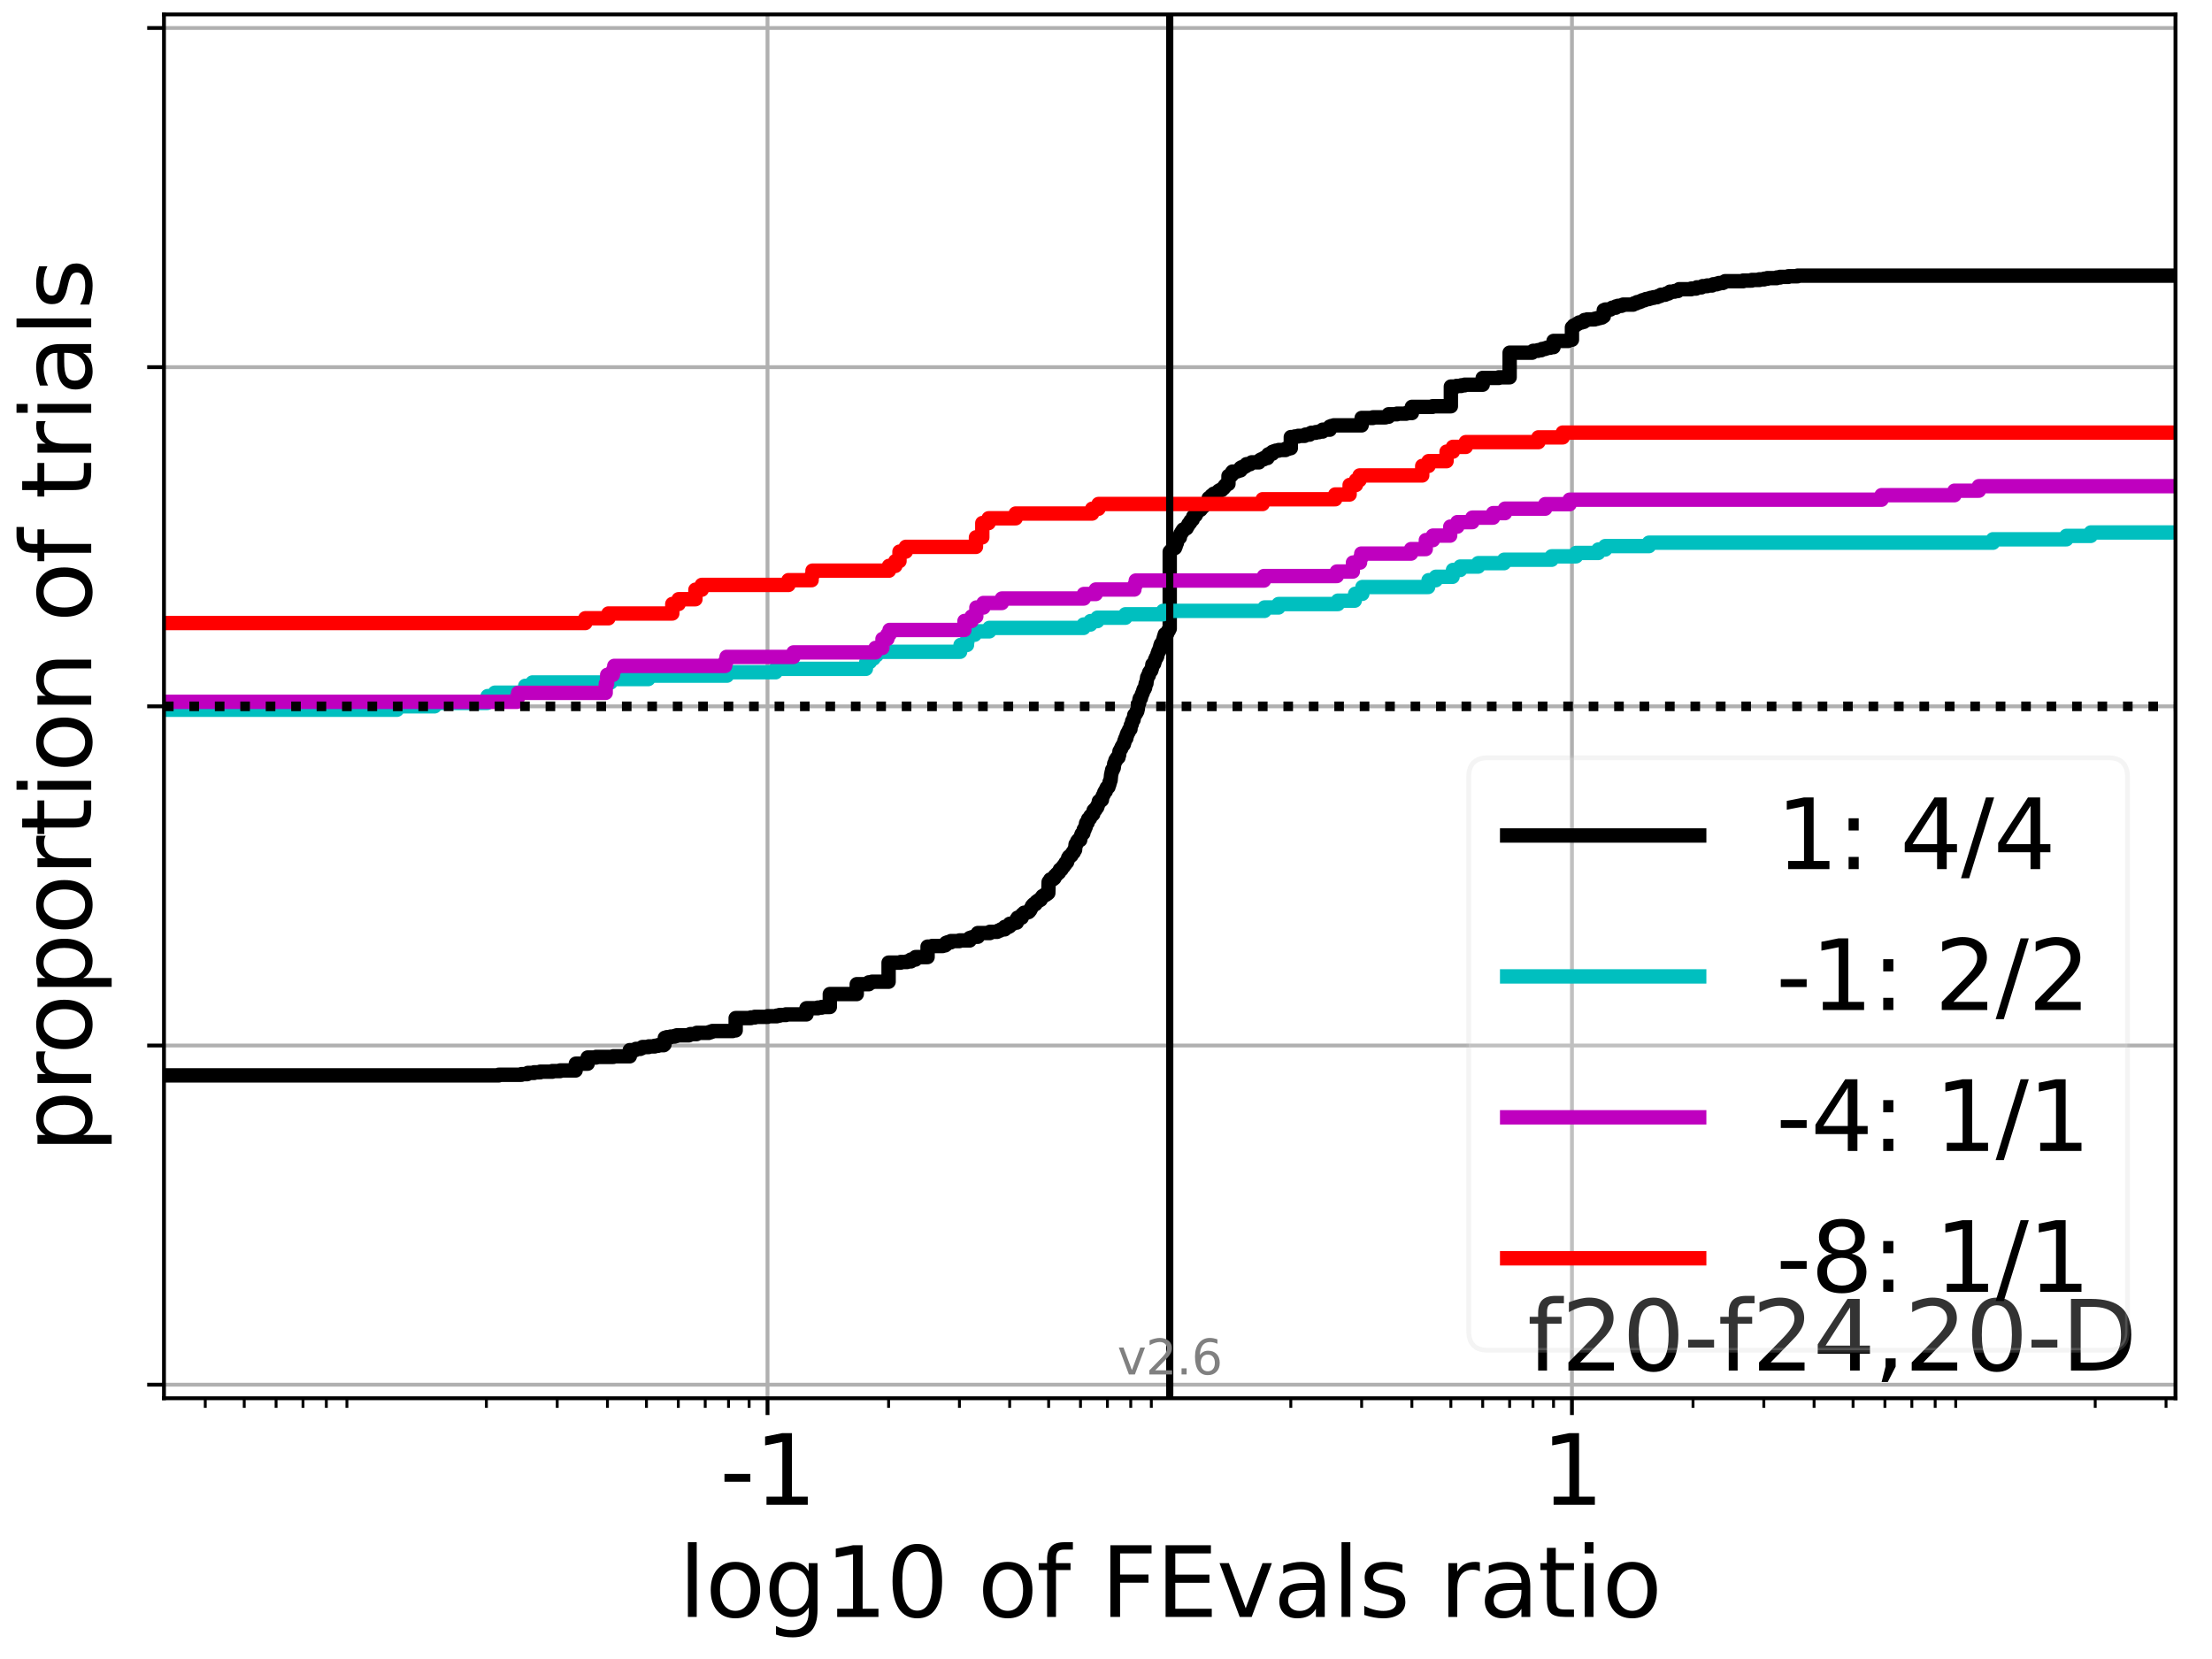 <?xml version="1.0" encoding="utf-8" standalone="no"?>
<!DOCTYPE svg PUBLIC "-//W3C//DTD SVG 1.1//EN"
  "http://www.w3.org/Graphics/SVG/1.1/DTD/svg11.dtd">
<svg xmlns:xlink="http://www.w3.org/1999/xlink" width="460.8pt" height="345.6pt" viewBox="0 0 460.8 345.6" xmlns="http://www.w3.org/2000/svg" version="1.1">
 <defs>
  <style type="text/css">*{stroke-linejoin: round; stroke-linecap: butt}</style>
 </defs>
 <g id="figure_1">
  <g id="patch_1">
   <path d="M 0 345.6 
L 460.8 345.6 
L 460.8 0 
L 0 0 
z
" style="fill: #ffffff"/>
  </g>
  <g id="axes_1">
   <g id="patch_2">
    <path d="M 34.16 291.28 
L 453.192 291.28 
L 453.192 3 
L 34.16 3 
z
" style="fill: #ffffff"/>
   </g>
   <g id="matplotlib.axis_1">
    <g id="xtick_1">
     <g id="line2d_1">
      <path d="M 159.889 291.28 
L 159.889 3 
" clip-path="url(#p4391fe6602)" style="fill: none; stroke: #b0b0b0; stroke-width: 0.8; stroke-linecap: square"/>
     </g>
     <g id="line2d_2">
      <defs>
       <path id="m97c4b510c9" d="M 0 0 
L 0 3.5 
" style="stroke: #000000; stroke-width: 0.8"/>
      </defs>
      <g>
       <use xlink:href="#m97c4b510c9" x="159.889" y="291.28" style="stroke: #000000; stroke-width: 0.8"/>
      </g>
     </g>
     <g id="text_1">
      <!-- -1 -->
      <g transform="translate(149.918 313.477)scale(0.2 -0.2)">
       <defs>
        <path id="DejaVuSans-2d" d="M 313 2009 
L 1997 2009 
L 1997 1497 
L 313 1497 
L 313 2009 
z
" transform="scale(0.016)"/>
        <path id="DejaVuSans-31" d="M 794 531 
L 1825 531 
L 1825 4091 
L 703 3866 
L 703 4441 
L 1819 4666 
L 2450 4666 
L 2450 531 
L 3481 531 
L 3481 0 
L 794 0 
L 794 531 
z
" transform="scale(0.016)"/>
       </defs>
       <use xlink:href="#DejaVuSans-2d"/>
       <use xlink:href="#DejaVuSans-31" x="36.084"/>
      </g>
     </g>
    </g>
    <g id="xtick_2">
     <g id="line2d_3">
      <path d="M 327.463 291.28 
L 327.463 3 
" clip-path="url(#p4391fe6602)" style="fill: none; stroke: #b0b0b0; stroke-width: 0.8; stroke-linecap: square"/>
     </g>
     <g id="line2d_4">
      <g>
       <use xlink:href="#m97c4b510c9" x="327.463" y="291.28" style="stroke: #000000; stroke-width: 0.8"/>
      </g>
     </g>
     <g id="text_2">
      <!-- 1 -->
      <g transform="translate(321.101 313.477)scale(0.2 -0.2)">
       <use xlink:href="#DejaVuSans-31"/>
      </g>
     </g>
    </g>
    <g id="xtick_3">
     <g id="line2d_5">
      <defs>
       <path id="mcf022b70ed" d="M 0 0 
L 0 2 
" style="stroke: #000000; stroke-width: 0.6"/>
      </defs>
      <g>
       <use xlink:href="#mcf022b70ed" x="42.759" y="291.28" style="stroke: #000000; stroke-width: 0.6"/>
      </g>
     </g>
    </g>
    <g id="xtick_4">
     <g id="line2d_6">
      <g>
       <use xlink:href="#mcf022b70ed" x="50.879" y="291.28" style="stroke: #000000; stroke-width: 0.6"/>
      </g>
     </g>
    </g>
    <g id="xtick_5">
     <g id="line2d_7">
      <g>
       <use xlink:href="#mcf022b70ed" x="57.513" y="291.28" style="stroke: #000000; stroke-width: 0.6"/>
      </g>
     </g>
    </g>
    <g id="xtick_6">
     <g id="line2d_8">
      <g>
       <use xlink:href="#mcf022b70ed" x="63.122" y="291.28" style="stroke: #000000; stroke-width: 0.6"/>
      </g>
     </g>
    </g>
    <g id="xtick_7">
     <g id="line2d_9">
      <g>
       <use xlink:href="#mcf022b70ed" x="67.981" y="291.28" style="stroke: #000000; stroke-width: 0.6"/>
      </g>
     </g>
    </g>
    <g id="xtick_8">
     <g id="line2d_10">
      <g>
       <use xlink:href="#mcf022b70ed" x="72.267" y="291.28" style="stroke: #000000; stroke-width: 0.6"/>
      </g>
     </g>
    </g>
    <g id="xtick_9">
     <g id="line2d_11">
      <g>
       <use xlink:href="#mcf022b70ed" x="101.324" y="291.28" style="stroke: #000000; stroke-width: 0.6"/>
      </g>
     </g>
    </g>
    <g id="xtick_10">
     <g id="line2d_12">
      <g>
       <use xlink:href="#mcf022b70ed" x="116.078" y="291.28" style="stroke: #000000; stroke-width: 0.6"/>
      </g>
     </g>
    </g>
    <g id="xtick_11">
     <g id="line2d_13">
      <g>
       <use xlink:href="#mcf022b70ed" x="126.546" y="291.28" style="stroke: #000000; stroke-width: 0.6"/>
      </g>
     </g>
    </g>
    <g id="xtick_12">
     <g id="line2d_14">
      <g>
       <use xlink:href="#mcf022b70ed" x="134.666" y="291.28" style="stroke: #000000; stroke-width: 0.6"/>
      </g>
     </g>
    </g>
    <g id="xtick_13">
     <g id="line2d_15">
      <g>
       <use xlink:href="#mcf022b70ed" x="141.301" y="291.28" style="stroke: #000000; stroke-width: 0.6"/>
      </g>
     </g>
    </g>
    <g id="xtick_14">
     <g id="line2d_16">
      <g>
       <use xlink:href="#mcf022b70ed" x="146.91" y="291.28" style="stroke: #000000; stroke-width: 0.6"/>
      </g>
     </g>
    </g>
    <g id="xtick_15">
     <g id="line2d_17">
      <g>
       <use xlink:href="#mcf022b70ed" x="151.769" y="291.28" style="stroke: #000000; stroke-width: 0.6"/>
      </g>
     </g>
    </g>
    <g id="xtick_16">
     <g id="line2d_18">
      <g>
       <use xlink:href="#mcf022b70ed" x="156.055" y="291.28" style="stroke: #000000; stroke-width: 0.6"/>
      </g>
     </g>
    </g>
    <g id="xtick_17">
     <g id="line2d_19">
      <g>
       <use xlink:href="#mcf022b70ed" x="185.111" y="291.28" style="stroke: #000000; stroke-width: 0.6"/>
      </g>
     </g>
    </g>
    <g id="xtick_18">
     <g id="line2d_20">
      <g>
       <use xlink:href="#mcf022b70ed" x="199.865" y="291.28" style="stroke: #000000; stroke-width: 0.6"/>
      </g>
     </g>
    </g>
    <g id="xtick_19">
     <g id="line2d_21">
      <g>
       <use xlink:href="#mcf022b70ed" x="210.334" y="291.28" style="stroke: #000000; stroke-width: 0.6"/>
      </g>
     </g>
    </g>
    <g id="xtick_20">
     <g id="line2d_22">
      <g>
       <use xlink:href="#mcf022b70ed" x="218.453" y="291.28" style="stroke: #000000; stroke-width: 0.6"/>
      </g>
     </g>
    </g>
    <g id="xtick_21">
     <g id="line2d_23">
      <g>
       <use xlink:href="#mcf022b70ed" x="225.088" y="291.28" style="stroke: #000000; stroke-width: 0.6"/>
      </g>
     </g>
    </g>
    <g id="xtick_22">
     <g id="line2d_24">
      <g>
       <use xlink:href="#mcf022b70ed" x="230.697" y="291.28" style="stroke: #000000; stroke-width: 0.6"/>
      </g>
     </g>
    </g>
    <g id="xtick_23">
     <g id="line2d_25">
      <g>
       <use xlink:href="#mcf022b70ed" x="235.556" y="291.28" style="stroke: #000000; stroke-width: 0.6"/>
      </g>
     </g>
    </g>
    <g id="xtick_24">
     <g id="line2d_26">
      <g>
       <use xlink:href="#mcf022b70ed" x="239.842" y="291.28" style="stroke: #000000; stroke-width: 0.6"/>
      </g>
     </g>
    </g>
    <g id="xtick_25">
     <g id="line2d_27">
      <g>
       <use xlink:href="#mcf022b70ed" x="268.899" y="291.28" style="stroke: #000000; stroke-width: 0.6"/>
      </g>
     </g>
    </g>
    <g id="xtick_26">
     <g id="line2d_28">
      <g>
       <use xlink:href="#mcf022b70ed" x="283.653" y="291.28" style="stroke: #000000; stroke-width: 0.6"/>
      </g>
     </g>
    </g>
    <g id="xtick_27">
     <g id="line2d_29">
      <g>
       <use xlink:href="#mcf022b70ed" x="294.121" y="291.28" style="stroke: #000000; stroke-width: 0.6"/>
      </g>
     </g>
    </g>
    <g id="xtick_28">
     <g id="line2d_30">
      <g>
       <use xlink:href="#mcf022b70ed" x="302.241" y="291.28" style="stroke: #000000; stroke-width: 0.6"/>
      </g>
     </g>
    </g>
    <g id="xtick_29">
     <g id="line2d_31">
      <g>
       <use xlink:href="#mcf022b70ed" x="308.875" y="291.28" style="stroke: #000000; stroke-width: 0.6"/>
      </g>
     </g>
    </g>
    <g id="xtick_30">
     <g id="line2d_32">
      <g>
       <use xlink:href="#mcf022b70ed" x="314.485" y="291.28" style="stroke: #000000; stroke-width: 0.6"/>
      </g>
     </g>
    </g>
    <g id="xtick_31">
     <g id="line2d_33">
      <g>
       <use xlink:href="#mcf022b70ed" x="319.344" y="291.28" style="stroke: #000000; stroke-width: 0.6"/>
      </g>
     </g>
    </g>
    <g id="xtick_32">
     <g id="line2d_34">
      <g>
       <use xlink:href="#mcf022b70ed" x="323.629" y="291.28" style="stroke: #000000; stroke-width: 0.6"/>
      </g>
     </g>
    </g>
    <g id="xtick_33">
     <g id="line2d_35">
      <g>
       <use xlink:href="#mcf022b70ed" x="352.686" y="291.28" style="stroke: #000000; stroke-width: 0.6"/>
      </g>
     </g>
    </g>
    <g id="xtick_34">
     <g id="line2d_36">
      <g>
       <use xlink:href="#mcf022b70ed" x="367.44" y="291.28" style="stroke: #000000; stroke-width: 0.6"/>
      </g>
     </g>
    </g>
    <g id="xtick_35">
     <g id="line2d_37">
      <g>
       <use xlink:href="#mcf022b70ed" x="377.908" y="291.28" style="stroke: #000000; stroke-width: 0.6"/>
      </g>
     </g>
    </g>
    <g id="xtick_36">
     <g id="line2d_38">
      <g>
       <use xlink:href="#mcf022b70ed" x="386.028" y="291.28" style="stroke: #000000; stroke-width: 0.6"/>
      </g>
     </g>
    </g>
    <g id="xtick_37">
     <g id="line2d_39">
      <g>
       <use xlink:href="#mcf022b70ed" x="392.663" y="291.28" style="stroke: #000000; stroke-width: 0.6"/>
      </g>
     </g>
    </g>
    <g id="xtick_38">
     <g id="line2d_40">
      <g>
       <use xlink:href="#mcf022b70ed" x="398.272" y="291.28" style="stroke: #000000; stroke-width: 0.6"/>
      </g>
     </g>
    </g>
    <g id="xtick_39">
     <g id="line2d_41">
      <g>
       <use xlink:href="#mcf022b70ed" x="403.131" y="291.28" style="stroke: #000000; stroke-width: 0.6"/>
      </g>
     </g>
    </g>
    <g id="xtick_40">
     <g id="line2d_42">
      <g>
       <use xlink:href="#mcf022b70ed" x="407.417" y="291.28" style="stroke: #000000; stroke-width: 0.6"/>
      </g>
     </g>
    </g>
    <g id="xtick_41">
     <g id="line2d_43">
      <g>
       <use xlink:href="#mcf022b70ed" x="436.473" y="291.28" style="stroke: #000000; stroke-width: 0.6"/>
      </g>
     </g>
    </g>
    <g id="xtick_42">
     <g id="line2d_44">
      <g>
       <use xlink:href="#mcf022b70ed" x="451.227" y="291.28" style="stroke: #000000; stroke-width: 0.6"/>
      </g>
     </g>
    </g>
    <g id="text_3">
     <!-- log10 of FEvals ratio -->
     <g transform="translate(141.371 336.833)scale(0.2 -0.2)">
      <defs>
       <path id="DejaVuSans-6c" d="M 603 4863 
L 1178 4863 
L 1178 0 
L 603 0 
L 603 4863 
z
" transform="scale(0.016)"/>
       <path id="DejaVuSans-6f" d="M 1959 3097 
Q 1497 3097 1228 2736 
Q 959 2375 959 1747 
Q 959 1119 1226 758 
Q 1494 397 1959 397 
Q 2419 397 2687 759 
Q 2956 1122 2956 1747 
Q 2956 2369 2687 2733 
Q 2419 3097 1959 3097 
z
M 1959 3584 
Q 2709 3584 3137 3096 
Q 3566 2609 3566 1747 
Q 3566 888 3137 398 
Q 2709 -91 1959 -91 
Q 1206 -91 779 398 
Q 353 888 353 1747 
Q 353 2609 779 3096 
Q 1206 3584 1959 3584 
z
" transform="scale(0.016)"/>
       <path id="DejaVuSans-67" d="M 2906 1791 
Q 2906 2416 2648 2759 
Q 2391 3103 1925 3103 
Q 1463 3103 1205 2759 
Q 947 2416 947 1791 
Q 947 1169 1205 825 
Q 1463 481 1925 481 
Q 2391 481 2648 825 
Q 2906 1169 2906 1791 
z
M 3481 434 
Q 3481 -459 3084 -895 
Q 2688 -1331 1869 -1331 
Q 1566 -1331 1297 -1286 
Q 1028 -1241 775 -1147 
L 775 -588 
Q 1028 -725 1275 -790 
Q 1522 -856 1778 -856 
Q 2344 -856 2625 -561 
Q 2906 -266 2906 331 
L 2906 616 
Q 2728 306 2450 153 
Q 2172 0 1784 0 
Q 1141 0 747 490 
Q 353 981 353 1791 
Q 353 2603 747 3093 
Q 1141 3584 1784 3584 
Q 2172 3584 2450 3431 
Q 2728 3278 2906 2969 
L 2906 3500 
L 3481 3500 
L 3481 434 
z
" transform="scale(0.016)"/>
       <path id="DejaVuSans-30" d="M 2034 4250 
Q 1547 4250 1301 3770 
Q 1056 3291 1056 2328 
Q 1056 1369 1301 889 
Q 1547 409 2034 409 
Q 2525 409 2770 889 
Q 3016 1369 3016 2328 
Q 3016 3291 2770 3770 
Q 2525 4250 2034 4250 
z
M 2034 4750 
Q 2819 4750 3233 4129 
Q 3647 3509 3647 2328 
Q 3647 1150 3233 529 
Q 2819 -91 2034 -91 
Q 1250 -91 836 529 
Q 422 1150 422 2328 
Q 422 3509 836 4129 
Q 1250 4750 2034 4750 
z
" transform="scale(0.016)"/>
       <path id="DejaVuSans-20" transform="scale(0.016)"/>
       <path id="DejaVuSans-66" d="M 2375 4863 
L 2375 4384 
L 1825 4384 
Q 1516 4384 1395 4259 
Q 1275 4134 1275 3809 
L 1275 3500 
L 2222 3500 
L 2222 3053 
L 1275 3053 
L 1275 0 
L 697 0 
L 697 3053 
L 147 3053 
L 147 3500 
L 697 3500 
L 697 3744 
Q 697 4328 969 4595 
Q 1241 4863 1831 4863 
L 2375 4863 
z
" transform="scale(0.016)"/>
       <path id="DejaVuSans-46" d="M 628 4666 
L 3309 4666 
L 3309 4134 
L 1259 4134 
L 1259 2759 
L 3109 2759 
L 3109 2228 
L 1259 2228 
L 1259 0 
L 628 0 
L 628 4666 
z
" transform="scale(0.016)"/>
       <path id="DejaVuSans-45" d="M 628 4666 
L 3578 4666 
L 3578 4134 
L 1259 4134 
L 1259 2753 
L 3481 2753 
L 3481 2222 
L 1259 2222 
L 1259 531 
L 3634 531 
L 3634 0 
L 628 0 
L 628 4666 
z
" transform="scale(0.016)"/>
       <path id="DejaVuSans-76" d="M 191 3500 
L 800 3500 
L 1894 563 
L 2988 3500 
L 3597 3500 
L 2284 0 
L 1503 0 
L 191 3500 
z
" transform="scale(0.016)"/>
       <path id="DejaVuSans-61" d="M 2194 1759 
Q 1497 1759 1228 1600 
Q 959 1441 959 1056 
Q 959 750 1161 570 
Q 1363 391 1709 391 
Q 2188 391 2477 730 
Q 2766 1069 2766 1631 
L 2766 1759 
L 2194 1759 
z
M 3341 1997 
L 3341 0 
L 2766 0 
L 2766 531 
Q 2569 213 2275 61 
Q 1981 -91 1556 -91 
Q 1019 -91 701 211 
Q 384 513 384 1019 
Q 384 1609 779 1909 
Q 1175 2209 1959 2209 
L 2766 2209 
L 2766 2266 
Q 2766 2663 2505 2880 
Q 2244 3097 1772 3097 
Q 1472 3097 1187 3025 
Q 903 2953 641 2809 
L 641 3341 
Q 956 3463 1253 3523 
Q 1550 3584 1831 3584 
Q 2591 3584 2966 3190 
Q 3341 2797 3341 1997 
z
" transform="scale(0.016)"/>
       <path id="DejaVuSans-73" d="M 2834 3397 
L 2834 2853 
Q 2591 2978 2328 3040 
Q 2066 3103 1784 3103 
Q 1356 3103 1142 2972 
Q 928 2841 928 2578 
Q 928 2378 1081 2264 
Q 1234 2150 1697 2047 
L 1894 2003 
Q 2506 1872 2764 1633 
Q 3022 1394 3022 966 
Q 3022 478 2636 193 
Q 2250 -91 1575 -91 
Q 1294 -91 989 -36 
Q 684 19 347 128 
L 347 722 
Q 666 556 975 473 
Q 1284 391 1588 391 
Q 1994 391 2212 530 
Q 2431 669 2431 922 
Q 2431 1156 2273 1281 
Q 2116 1406 1581 1522 
L 1381 1569 
Q 847 1681 609 1914 
Q 372 2147 372 2553 
Q 372 3047 722 3315 
Q 1072 3584 1716 3584 
Q 2034 3584 2315 3537 
Q 2597 3491 2834 3397 
z
" transform="scale(0.016)"/>
       <path id="DejaVuSans-72" d="M 2631 2963 
Q 2534 3019 2420 3045 
Q 2306 3072 2169 3072 
Q 1681 3072 1420 2755 
Q 1159 2438 1159 1844 
L 1159 0 
L 581 0 
L 581 3500 
L 1159 3500 
L 1159 2956 
Q 1341 3275 1631 3429 
Q 1922 3584 2338 3584 
Q 2397 3584 2469 3576 
Q 2541 3569 2628 3553 
L 2631 2963 
z
" transform="scale(0.016)"/>
       <path id="DejaVuSans-74" d="M 1172 4494 
L 1172 3500 
L 2356 3500 
L 2356 3053 
L 1172 3053 
L 1172 1153 
Q 1172 725 1289 603 
Q 1406 481 1766 481 
L 2356 481 
L 2356 0 
L 1766 0 
Q 1100 0 847 248 
Q 594 497 594 1153 
L 594 3053 
L 172 3053 
L 172 3500 
L 594 3500 
L 594 4494 
L 1172 4494 
z
" transform="scale(0.016)"/>
       <path id="DejaVuSans-69" d="M 603 3500 
L 1178 3500 
L 1178 0 
L 603 0 
L 603 3500 
z
M 603 4863 
L 1178 4863 
L 1178 4134 
L 603 4134 
L 603 4863 
z
" transform="scale(0.016)"/>
      </defs>
      <use xlink:href="#DejaVuSans-6c"/>
      <use xlink:href="#DejaVuSans-6f" x="27.783"/>
      <use xlink:href="#DejaVuSans-67" x="88.965"/>
      <use xlink:href="#DejaVuSans-31" x="152.441"/>
      <use xlink:href="#DejaVuSans-30" x="216.064"/>
      <use xlink:href="#DejaVuSans-20" x="279.688"/>
      <use xlink:href="#DejaVuSans-6f" x="311.475"/>
      <use xlink:href="#DejaVuSans-66" x="372.656"/>
      <use xlink:href="#DejaVuSans-20" x="407.861"/>
      <use xlink:href="#DejaVuSans-46" x="439.648"/>
      <use xlink:href="#DejaVuSans-45" x="497.168"/>
      <use xlink:href="#DejaVuSans-76" x="560.352"/>
      <use xlink:href="#DejaVuSans-61" x="619.531"/>
      <use xlink:href="#DejaVuSans-6c" x="680.811"/>
      <use xlink:href="#DejaVuSans-73" x="708.594"/>
      <use xlink:href="#DejaVuSans-20" x="760.693"/>
      <use xlink:href="#DejaVuSans-72" x="792.48"/>
      <use xlink:href="#DejaVuSans-61" x="833.594"/>
      <use xlink:href="#DejaVuSans-74" x="894.873"/>
      <use xlink:href="#DejaVuSans-69" x="934.082"/>
      <use xlink:href="#DejaVuSans-6f" x="961.865"/>
     </g>
    </g>
   </g>
   <g id="matplotlib.axis_2">
    <g id="ytick_1">
     <g id="line2d_45">
      <path d="M 34.16 288.454 
L 453.192 288.454 
" clip-path="url(#p4391fe6602)" style="fill: none; stroke: #b0b0b0; stroke-width: 0.8; stroke-linecap: square"/>
     </g>
     <g id="line2d_46">
      <defs>
       <path id="m7a2bc4b0d9" d="M 0 0 
L -3.5 0 
" style="stroke: #000000; stroke-width: 0.8"/>
      </defs>
      <g>
       <use xlink:href="#m7a2bc4b0d9" x="34.16" y="288.454" style="stroke: #000000; stroke-width: 0.8"/>
      </g>
     </g>
    </g>
    <g id="ytick_2">
     <g id="line2d_47">
      <path d="M 34.16 217.797 
L 453.192 217.797 
" clip-path="url(#p4391fe6602)" style="fill: none; stroke: #b0b0b0; stroke-width: 0.8; stroke-linecap: square"/>
     </g>
     <g id="line2d_48">
      <g>
       <use xlink:href="#m7a2bc4b0d9" x="34.16" y="217.797" style="stroke: #000000; stroke-width: 0.8"/>
      </g>
     </g>
    </g>
    <g id="ytick_3">
     <g id="line2d_49">
      <path d="M 34.16 147.14 
L 453.192 147.14 
" clip-path="url(#p4391fe6602)" style="fill: none; stroke: #b0b0b0; stroke-width: 0.8; stroke-linecap: square"/>
     </g>
     <g id="line2d_50">
      <g>
       <use xlink:href="#m7a2bc4b0d9" x="34.16" y="147.14" style="stroke: #000000; stroke-width: 0.8"/>
      </g>
     </g>
    </g>
    <g id="ytick_4">
     <g id="line2d_51">
      <path d="M 34.16 76.483 
L 453.192 76.483 
" clip-path="url(#p4391fe6602)" style="fill: none; stroke: #b0b0b0; stroke-width: 0.8; stroke-linecap: square"/>
     </g>
     <g id="line2d_52">
      <g>
       <use xlink:href="#m7a2bc4b0d9" x="34.16" y="76.483" style="stroke: #000000; stroke-width: 0.8"/>
      </g>
     </g>
    </g>
    <g id="ytick_5">
     <g id="line2d_53">
      <path d="M 34.16 5.826 
L 453.192 5.826 
" clip-path="url(#p4391fe6602)" style="fill: none; stroke: #b0b0b0; stroke-width: 0.8; stroke-linecap: square"/>
     </g>
     <g id="line2d_54">
      <g>
       <use xlink:href="#m7a2bc4b0d9" x="34.16" y="5.826" style="stroke: #000000; stroke-width: 0.8"/>
      </g>
     </g>
    </g>
    <g id="text_4">
     <!-- proportion of trials -->
     <g transform="translate(19.001 240.146)rotate(-90)scale(0.2 -0.2)">
      <defs>
       <path id="DejaVuSans-70" d="M 1159 525 
L 1159 -1331 
L 581 -1331 
L 581 3500 
L 1159 3500 
L 1159 2969 
Q 1341 3281 1617 3432 
Q 1894 3584 2278 3584 
Q 2916 3584 3314 3078 
Q 3713 2572 3713 1747 
Q 3713 922 3314 415 
Q 2916 -91 2278 -91 
Q 1894 -91 1617 61 
Q 1341 213 1159 525 
z
M 3116 1747 
Q 3116 2381 2855 2742 
Q 2594 3103 2138 3103 
Q 1681 3103 1420 2742 
Q 1159 2381 1159 1747 
Q 1159 1113 1420 752 
Q 1681 391 2138 391 
Q 2594 391 2855 752 
Q 3116 1113 3116 1747 
z
" transform="scale(0.016)"/>
       <path id="DejaVuSans-6e" d="M 3513 2113 
L 3513 0 
L 2938 0 
L 2938 2094 
Q 2938 2591 2744 2837 
Q 2550 3084 2163 3084 
Q 1697 3084 1428 2787 
Q 1159 2491 1159 1978 
L 1159 0 
L 581 0 
L 581 3500 
L 1159 3500 
L 1159 2956 
Q 1366 3272 1645 3428 
Q 1925 3584 2291 3584 
Q 2894 3584 3203 3211 
Q 3513 2838 3513 2113 
z
" transform="scale(0.016)"/>
      </defs>
      <use xlink:href="#DejaVuSans-70"/>
      <use xlink:href="#DejaVuSans-72" x="63.477"/>
      <use xlink:href="#DejaVuSans-6f" x="102.34"/>
      <use xlink:href="#DejaVuSans-70" x="163.521"/>
      <use xlink:href="#DejaVuSans-6f" x="226.998"/>
      <use xlink:href="#DejaVuSans-72" x="288.18"/>
      <use xlink:href="#DejaVuSans-74" x="329.293"/>
      <use xlink:href="#DejaVuSans-69" x="368.502"/>
      <use xlink:href="#DejaVuSans-6f" x="396.285"/>
      <use xlink:href="#DejaVuSans-6e" x="457.467"/>
      <use xlink:href="#DejaVuSans-20" x="520.846"/>
      <use xlink:href="#DejaVuSans-6f" x="552.633"/>
      <use xlink:href="#DejaVuSans-66" x="613.814"/>
      <use xlink:href="#DejaVuSans-20" x="649.02"/>
      <use xlink:href="#DejaVuSans-74" x="680.807"/>
      <use xlink:href="#DejaVuSans-72" x="720.016"/>
      <use xlink:href="#DejaVuSans-69" x="761.129"/>
      <use xlink:href="#DejaVuSans-61" x="788.912"/>
      <use xlink:href="#DejaVuSans-6c" x="850.191"/>
      <use xlink:href="#DejaVuSans-73" x="877.975"/>
     </g>
    </g>
   </g>
   <g id="line2d_55">
    <path d="M 34.16 224.022 
L 103.892 224.022 
L 103.892 223.894 
L 108.62 223.894 
L 108.62 223.765 
L 109.823 223.765 
L 109.823 223.637 
L 109.97 223.637 
L 109.97 223.508 
L 111.273 223.508 
L 111.273 223.38 
L 112.53 223.38 
L 112.53 223.252 
L 115.05 223.252 
L 115.05 223.123 
L 116.678 223.123 
L 116.678 222.995 
L 119.912 222.995 
L 119.957 221.583 
L 122.422 221.583 
L 122.422 220.3 
L 124.18 220.3 
L 124.18 220.171 
L 127.75 220.171 
L 127.75 220.043 
L 131.198 220.043 
L 131.198 218.759 
L 132.339 218.759 
L 132.339 218.631 
L 132.478 218.631 
L 132.478 218.503 
L 133.381 218.503 
L 133.381 218.374 
L 133.681 218.374 
L 133.681 218.246 
L 133.829 218.246 
L 133.829 218.118 
L 135.131 218.118 
L 135.131 217.989 
L 136.388 217.989 
L 136.388 217.861 
L 137.068 217.861 
L 137.068 217.733 
L 138.271 217.733 
L 138.271 217.604 
L 138.418 217.604 
L 138.5 216.192 
L 138.908 216.192 
L 138.908 216.064 
L 139.721 216.064 
L 139.721 215.936 
L 140.537 215.936 
L 140.537 215.807 
L 140.978 215.807 
L 140.978 215.679 
L 143.498 215.679 
L 143.498 215.551 
L 143.815 215.551 
L 143.815 215.422 
L 145.126 215.422 
L 145.134 215.166 
L 147.645 215.166 
L 147.645 215.037 
L 148.039 215.037 
L 148.039 214.909 
L 148.405 214.909 
L 148.405 214.781 
L 152.628 214.781 
L 152.628 214.652 
L 153.254 214.652 
L 153.254 212.085 
L 156.42 212.085 
L 156.42 211.957 
L 157.239 211.957 
L 157.239 211.829 
L 159.889 211.829 
L 159.889 211.7 
L 161.829 211.7 
L 161.829 211.572 
L 162.399 211.572 
L 162.399 211.444 
L 163.723 211.444 
L 163.723 211.315 
L 168.008 211.315 
L 168.008 210.032 
L 170.357 210.032 
L 170.357 209.903 
L 171.175 209.903 
L 171.175 209.775 
L 172.867 209.775 
L 172.867 207.08 
L 178.477 207.08 
L 178.477 205.026 
L 180.987 205.026 
L 180.987 204.641 
L 181.643 204.641 
L 181.643 204.513 
L 185.111 204.513 
L 185.111 200.534 
L 187.622 200.534 
L 187.622 200.405 
L 188.945 200.405 
L 188.945 200.277 
L 189.763 200.277 
L 189.763 199.892 
L 190.72 199.892 
L 190.72 199.379 
L 193.231 199.379 
L 193.231 197.197 
L 194.17 197.197 
L 194.17 197.068 
L 196.397 197.068 
L 196.397 196.94 
L 196.892 196.94 
L 196.892 196.812 
L 197.065 196.812 
L 197.065 196.427 
L 197.381 196.427 
L 197.381 196.298 
L 198.09 196.298 
L 198.09 196.041 
L 199.865 196.041 
L 199.865 195.913 
L 202.006 195.913 
L 202.006 195.4 
L 202.376 195.4 
L 202.376 195.271 
L 202.781 195.271 
L 202.781 195.143 
L 203.699 195.143 
L 203.699 194.373 
L 206.21 194.373 
L 206.21 194.116 
L 207.728 194.116 
L 207.728 193.988 
L 207.985 193.988 
L 207.985 193.86 
L 208.335 193.86 
L 208.335 193.731 
L 208.533 193.731 
L 208.533 193.603 
L 209.309 193.603 
L 209.309 193.089 
L 210.122 193.089 
L 210.122 192.961 
L 210.334 192.961 
L 210.334 192.448 
L 211.001 192.448 
L 211.001 192.319 
L 211.151 192.319 
L 211.151 192.191 
L 211.819 192.191 
L 211.819 191.421 
L 211.993 191.421 
L 211.996 191.164 
L 212.844 191.164 
L 212.909 190.522 
L 213.063 190.522 
L 213.063 190.394 
L 213.262 190.394 
L 213.333 190.137 
L 213.885 190.137 
L 213.885 190.009 
L 214.266 190.009 
L 214.266 189.881 
L 214.414 189.881 
L 214.465 189.624 
L 214.612 189.624 
L 214.718 189.367 
L 214.743 189.367 
L 214.801 189.111 
L 214.888 189.111 
L 214.985 188.726 
L 215.184 188.726 
L 215.207 188.469 
L 215.345 188.469 
L 215.345 188.34 
L 215.716 188.34 
L 215.73 188.084 
L 215.881 188.084 
L 215.915 187.827 
L 216.162 187.827 
L 216.261 187.57 
L 216.561 187.57 
L 216.561 187.442 
L 216.78 187.442 
L 216.797 187.185 
L 216.933 187.185 
L 216.974 186.929 
L 217.08 186.929 
L 217.172 186.672 
L 217.409 186.672 
L 217.409 186.544 
L 217.581 186.544 
L 217.581 186.415 
L 217.879 186.415 
L 217.952 186.159 
L 218.24 186.159 
L 218.24 186.03 
L 218.382 186.03 
L 218.453 183.72 
L 218.542 183.72 
L 218.542 183.591 
L 218.733 183.591 
L 218.794 183.206 
L 219.316 183.206 
L 219.316 183.078 
L 219.493 183.078 
L 219.493 182.95 
L 219.64 182.95 
L 219.711 182.565 
L 219.751 182.565 
L 219.751 182.436 
L 219.913 182.436 
L 219.913 182.308 
L 220.067 182.308 
L 220.131 182.051 
L 220.303 182.051 
L 220.303 181.923 
L 220.449 181.923 
L 220.449 181.795 
L 220.607 181.795 
L 220.667 181.41 
L 220.773 181.41 
L 220.791 181.153 
L 221.122 181.153 
L 221.209 180.896 
L 221.264 180.896 
L 221.32 180.639 
L 221.473 180.639 
L 221.473 180.511 
L 221.599 180.511 
L 221.62 180.254 
L 221.752 180.254 
L 221.752 180.126 
L 221.878 180.126 
L 221.959 179.741 
L 222.159 179.741 
L 222.159 179.613 
L 222.287 179.613 
L 222.388 179.228 
L 222.404 179.228 
L 222.514 178.714 
L 222.646 178.714 
L 222.668 178.457 
L 222.922 178.457 
L 222.961 178.201 
L 223.204 178.201 
L 223.312 177.816 
L 223.419 177.816 
L 223.464 177.559 
L 223.679 177.559 
L 223.788 177.046 
L 223.955 177.046 
L 224.063 175.89 
L 224.218 175.89 
L 224.319 175.505 
L 224.367 175.505 
L 224.4 175.249 
L 224.493 175.249 
L 224.599 174.992 
L 225.018 174.992 
L 225.088 174.479 
L 225.133 174.479 
L 225.229 173.965 
L 225.32 173.965 
L 225.329 173.709 
L 225.553 173.709 
L 225.553 173.58 
L 225.683 173.58 
L 225.765 172.81 
L 225.952 172.81 
L 226.046 172.297 
L 226.167 172.297 
L 226.236 171.527 
L 226.291 171.527 
L 226.291 171.398 
L 226.573 171.398 
L 226.675 170.628 
L 226.893 170.628 
L 226.893 170.5 
L 227.066 170.5 
L 227.153 169.986 
L 227.277 169.986 
L 227.277 169.858 
L 227.483 169.858 
L 227.483 169.73 
L 227.621 169.73 
L 227.621 169.601 
L 227.738 169.601 
L 227.825 168.831 
L 227.938 168.831 
L 227.938 168.703 
L 228.215 168.703 
L 228.323 168.318 
L 228.398 168.318 
L 228.398 168.189 
L 228.562 168.189 
L 228.624 167.804 
L 228.696 167.804 
L 228.796 167.419 
L 228.822 167.419 
L 228.922 166.906 
L 229.081 166.906 
L 229.081 166.778 
L 229.397 166.778 
L 229.397 166.649 
L 229.546 166.649 
L 229.635 166.007 
L 229.672 166.007 
L 229.746 165.751 
L 229.788 165.751 
L 229.889 165.494 
L 229.933 165.494 
L 230.022 165.109 
L 230.099 165.109 
L 230.161 164.852 
L 230.349 164.852 
L 230.378 164.467 
L 230.484 164.467 
L 230.558 164.082 
L 230.676 164.082 
L 230.676 163.954 
L 230.912 163.954 
L 231.015 163.44 
L 231.09 163.44 
L 231.138 162.927 
L 231.234 162.927 
L 231.29 162.542 
L 231.357 162.542 
L 231.462 161.387 
L 231.483 161.387 
L 231.572 160.873 
L 231.609 160.873 
L 231.687 160.36 
L 231.834 160.36 
L 231.931 159.975 
L 232.005 159.975 
L 232.115 159.077 
L 232.15 159.077 
L 232.241 158.82 
L 232.263 158.82 
L 232.349 158.435 
L 232.399 158.435 
L 232.399 158.306 
L 232.556 158.306 
L 232.644 157.921 
L 232.785 157.921 
L 232.785 157.793 
L 232.994 157.793 
L 233.046 157.28 
L 233.137 157.28 
L 233.208 156.51 
L 233.269 156.51 
L 233.355 156.253 
L 233.394 156.253 
L 233.487 155.996 
L 233.565 155.996 
L 233.657 155.611 
L 233.701 155.611 
L 233.803 155.354 
L 233.903 155.354 
L 233.988 155.098 
L 234.102 155.098 
L 234.129 154.713 
L 234.217 154.713 
L 234.238 154.328 
L 234.331 154.328 
L 234.428 153.814 
L 234.628 153.814 
L 234.677 153.172 
L 234.806 153.172 
L 234.822 152.787 
L 234.938 152.787 
L 234.967 152.531 
L 235.104 152.531 
L 235.208 152.017 
L 235.334 152.017 
L 235.334 151.889 
L 235.496 151.889 
L 235.556 151.119 
L 235.651 151.119 
L 235.731 150.862 
L 235.769 150.862 
L 235.854 150.22 
L 235.915 150.22 
L 235.987 149.964 
L 236.137 149.964 
L 236.234 149.322 
L 236.276 149.322 
L 236.295 148.937 
L 236.398 148.937 
L 236.398 148.809 
L 236.518 148.809 
L 236.518 148.68 
L 236.632 148.68 
L 236.673 148.424 
L 236.778 148.424 
L 236.778 148.167 
L 236.914 148.167 
L 237.021 147.653 
L 237.042 147.653 
L 237.042 146.755 
L 237.19 146.755 
L 237.217 146.498 
L 237.304 146.498 
L 237.367 145.728 
L 237.423 145.728 
L 237.448 145.471 
L 237.665 145.471 
L 237.762 144.958 
L 237.805 144.958 
L 237.893 144.573 
L 237.953 144.573 
L 238.022 144.316 
L 238.067 144.316 
L 238.173 143.803 
L 238.191 143.803 
L 238.27 143.546 
L 238.423 143.546 
L 238.435 143.289 
L 238.542 143.289 
L 238.64 142.519 
L 238.67 142.519 
L 238.67 142.391 
L 238.817 142.391 
L 238.895 141.621 
L 238.931 141.621 
L 238.97 141.108 
L 239.056 141.108 
L 239.15 140.722 
L 239.308 140.722 
L 239.401 140.081 
L 239.556 140.081 
L 239.573 139.824 
L 239.686 139.824 
L 239.686 139.696 
L 239.828 139.696 
L 239.897 139.311 
L 239.954 139.311 
L 240.063 138.412 
L 240.22 138.412 
L 240.22 138.284 
L 240.415 138.284 
L 240.51 137.899 
L 240.534 137.899 
L 240.629 137.385 
L 240.707 137.385 
L 240.803 137 
L 240.946 137 
L 241.023 136.744 
L 241.065 136.744 
L 241.118 136.23 
L 241.19 136.23 
L 241.297 135.717 
L 241.362 135.717 
L 241.362 135.588 
L 241.517 135.588 
L 241.57 135.075 
L 241.644 135.075 
L 241.704 134.562 
L 241.785 134.562 
L 241.833 134.177 
L 242.009 134.177 
L 242.009 134.048 
L 242.16 134.048 
L 242.264 133.407 
L 242.323 133.407 
L 242.417 132.893 
L 242.458 132.893 
L 242.525 132.508 
L 242.573 132.508 
L 242.651 132.123 
L 242.849 132.123 
L 242.849 131.995 
L 243.155 131.995 
L 243.228 131.61 
L 243.266 131.61 
L 243.342 131.353 
L 243.493 131.353 
L 243.556 130.968 
L 243.676 130.968 
L 243.676 114.924 
L 243.835 114.924 
L 243.835 114.796 
L 243.975 114.796 
L 244.045 114.539 
L 244.152 114.539 
L 244.192 114.282 
L 244.478 114.282 
L 244.478 114.154 
L 244.776 114.154 
L 244.879 113.769 
L 244.933 113.769 
L 245.027 113.127 
L 245.167 113.127 
L 245.277 112.485 
L 245.286 112.485 
L 245.307 112.229 
L 245.403 112.229 
L 245.456 111.972 
L 245.786 111.972 
L 245.844 111.459 
L 245.911 111.459 
L 245.911 111.202 
L 246.044 111.202 
L 246.137 110.817 
L 246.317 110.817 
L 246.373 110.432 
L 246.473 110.432 
L 246.473 110.303 
L 246.742 110.303 
L 246.742 110.175 
L 246.979 110.175 
L 246.979 110.047 
L 247.186 110.047 
L 247.245 109.79 
L 247.324 109.79 
L 247.415 109.533 
L 247.453 109.533 
L 247.453 109.405 
L 247.565 109.405 
L 247.586 109.148 
L 247.685 109.148 
L 247.795 108.892 
L 247.946 108.892 
L 248.022 108.507 
L 248.191 108.507 
L 248.274 108.25 
L 248.455 108.25 
L 248.546 107.865 
L 248.567 107.865 
L 248.572 107.608 
L 248.739 107.608 
L 248.833 107.351 
L 249.082 107.351 
L 249.125 106.966 
L 249.285 106.966 
L 249.285 106.453 
L 249.59 106.453 
L 249.7 106.196 
L 250.106 106.196 
L 250.189 105.94 
L 250.31 105.94 
L 250.31 105.554 
L 250.693 105.554 
L 250.698 105.298 
L 250.87 105.298 
L 250.891 105.041 
L 251.152 105.041 
L 251.152 104.913 
L 251.287 104.913 
L 251.287 104.784 
L 251.547 104.784 
L 251.586 104.528 
L 251.735 104.528 
L 251.796 103.758 
L 252.026 103.758 
L 252.132 103.501 
L 252.286 103.501 
L 252.36 103.244 
L 252.623 103.244 
L 252.623 103.116 
L 252.821 103.116 
L 252.821 102.859 
L 253.323 102.859 
L 253.323 102.731 
L 253.601 102.731 
L 253.604 102.474 
L 253.776 102.474 
L 253.776 102.346 
L 253.904 102.346 
L 253.904 102.217 
L 254.119 102.217 
L 254.119 102.089 
L 254.507 102.089 
L 254.507 101.961 
L 254.623 101.961 
L 254.623 101.832 
L 254.737 101.832 
L 254.737 101.704 
L 254.917 101.704 
L 255.013 101.447 
L 255.039 101.447 
L 255.039 101.319 
L 255.245 101.319 
L 255.252 101.062 
L 255.391 101.062 
L 255.391 100.934 
L 255.673 100.934 
L 255.673 100.806 
L 255.907 100.806 
L 255.92 99.137 
L 256.23 99.137 
L 256.23 99.009 
L 256.584 99.009 
L 256.655 98.367 
L 256.766 98.367 
L 256.766 98.239 
L 257.646 98.239 
L 257.646 98.11 
L 258.019 98.11 
L 258.019 97.982 
L 258.43 97.982 
L 258.43 97.468 
L 258.624 97.468 
L 258.624 97.34 
L 259.156 97.34 
L 259.237 97.083 
L 259.589 97.083 
L 259.659 96.698 
L 260.413 96.698 
L 260.413 96.57 
L 260.567 96.57 
L 260.567 96.442 
L 260.748 96.442 
L 260.748 96.313 
L 262.264 96.313 
L 262.356 95.928 
L 262.523 95.928 
L 262.523 95.8 
L 262.768 95.8 
L 262.768 95.672 
L 263.289 95.672 
L 263.289 95.415 
L 264.04 95.415 
L 264.117 94.773 
L 264.216 94.773 
L 264.216 94.645 
L 264.498 94.645 
L 264.498 94.516 
L 265.065 94.516 
L 265.065 94.131 
L 265.396 94.131 
L 265.396 94.003 
L 265.784 94.003 
L 265.784 93.875 
L 266.372 93.875 
L 266.372 93.746 
L 267.79 93.746 
L 267.805 93.49 
L 268.437 93.49 
L 268.437 93.361 
L 268.899 93.361 
L 268.899 91.051 
L 269.733 91.051 
L 269.733 90.923 
L 270.433 90.923 
L 270.433 90.794 
L 271.785 90.794 
L 271.785 90.666 
L 271.957 90.666 
L 271.957 90.537 
L 272.827 90.537 
L 272.918 90.281 
L 273.184 90.281 
L 273.184 90.152 
L 274.087 90.152 
L 274.087 90.024 
L 274.77 90.024 
L 274.77 89.896 
L 275.533 89.896 
L 275.533 89.511 
L 277.018 89.511 
L 277.018 88.869 
L 277.337 88.869 
L 277.337 88.741 
L 277.84 88.741 
L 277.84 88.612 
L 283.653 88.612 
L 283.653 87.072 
L 285.985 87.072 
L 285.985 86.944 
L 288.614 86.944 
L 288.614 86.815 
L 289.262 86.815 
L 289.262 86.302 
L 291.008 86.302 
L 291.008 86.174 
L 292.951 86.174 
L 292.951 86.045 
L 294.121 86.045 
L 294.121 84.762 
L 298.407 84.762 
L 298.407 84.633 
L 302.241 84.633 
L 302.241 80.526 
L 303.409 80.526 
L 303.409 80.398 
L 304.413 80.398 
L 304.413 80.269 
L 305.115 80.269 
L 305.115 80.141 
L 308.875 80.141 
L 308.875 78.729 
L 312.235 78.729 
L 312.235 78.601 
L 314.485 78.601 
L 314.485 73.467 
L 319.187 73.467 
L 319.187 73.339 
L 319.361 73.339 
L 319.385 73.082 
L 320.365 73.082 
L 320.365 72.954 
L 321.067 72.954 
L 321.067 72.825 
L 321.235 72.825 
L 321.235 72.697 
L 321.853 72.697 
L 321.853 72.568 
L 322.239 72.568 
L 322.239 72.44 
L 322.941 72.44 
L 322.941 72.312 
L 323.629 72.312 
L 323.629 71.028 
L 326.648 71.028 
L 326.648 70.9 
L 326.82 70.9 
L 326.82 70.772 
L 327.463 70.772 
L 327.463 68.205 
L 327.652 68.205 
L 327.652 68.076 
L 327.781 68.076 
L 327.824 67.819 
L 328.187 67.819 
L 328.187 67.691 
L 328.354 67.691 
L 328.354 67.563 
L 328.526 67.563 
L 328.526 67.434 
L 328.785 67.434 
L 328.785 67.306 
L 328.95 67.306 
L 328.95 67.178 
L 329.487 67.178 
L 329.487 67.049 
L 329.954 67.049 
L 330.061 66.793 
L 330.073 66.793 
L 330.073 66.664 
L 330.656 66.664 
L 330.656 66.536 
L 332.2 66.536 
L 332.2 66.408 
L 332.703 66.408 
L 332.703 66.279 
L 333.204 66.279 
L 333.204 66.151 
L 333.707 66.151 
L 333.707 66.023 
L 333.906 66.023 
L 333.906 65.894 
L 334.098 65.894 
L 334.098 64.611 
L 334.409 64.611 
L 334.409 64.482 
L 335.473 64.482 
L 335.473 64.354 
L 335.645 64.354 
L 335.645 64.226 
L 335.87 64.226 
L 335.87 64.097 
L 336.606 64.097 
L 336.607 63.841 
L 337.035 63.841 
L 337.035 63.712 
L 337.776 63.712 
L 337.776 63.584 
L 338.128 63.584 
L 338.128 63.456 
L 340.212 63.456 
L 340.212 63.327 
L 340.41 63.327 
L 340.41 63.199 
L 340.848 63.199 
L 340.848 63.071 
L 341.025 63.071 
L 341.025 62.942 
L 341.529 62.942 
L 341.529 62.814 
L 341.852 62.814 
L 341.852 62.685 
L 342.11 62.685 
L 342.11 62.557 
L 342.554 62.557 
L 342.554 62.429 
L 342.878 62.429 
L 342.878 62.3 
L 343.477 62.3 
L 343.477 62.172 
L 343.886 62.172 
L 343.886 62.044 
L 344.481 62.044 
L 344.481 61.915 
L 345.183 61.915 
L 345.183 61.787 
L 345.479 61.787 
L 345.479 61.659 
L 345.871 61.659 
L 345.871 61.53 
L 346.025 61.53 
L 346.025 61.402 
L 346.875 61.402 
L 346.875 61.274 
L 347.146 61.274 
L 347.146 61.145 
L 347.576 61.145 
L 347.576 61.017 
L 347.814 61.017 
L 347.899 60.76 
L 348.818 60.76 
L 348.818 60.632 
L 349.52 60.632 
L 349.52 60.504 
L 349.674 60.504 
L 349.674 60.375 
L 349.799 60.375 
L 349.799 60.247 
L 352.302 60.247 
L 352.302 60.118 
L 353.311 60.118 
L 353.311 59.99 
L 353.483 59.99 
L 353.483 59.862 
L 354.444 59.862 
L 354.444 59.733 
L 354.696 59.733 
L 354.696 59.605 
L 355.614 59.605 
L 355.614 59.477 
L 356.639 59.477 
L 356.639 59.348 
L 356.895 59.348 
L 356.895 59.22 
L 357.633 59.22 
L 357.633 59.092 
L 358.061 59.092 
L 358.061 58.963 
L 358.863 58.963 
L 358.863 58.835 
L 359.153 58.835 
L 359.153 58.707 
L 359.367 58.707 
L 359.367 58.578 
L 363.136 58.578 
L 363.136 58.45 
L 364.911 58.45 
L 364.911 58.322 
L 366.505 58.322 
L 366.505 58.193 
L 367.512 58.193 
L 367.512 58.065 
L 368.172 58.065 
L 368.172 57.937 
L 370.14 57.937 
L 370.14 57.808 
L 370.825 57.808 
L 370.825 57.68 
L 372.534 57.68 
L 372.534 57.551 
L 374.477 57.551 
L 374.477 57.423 
L 453.192 57.423 
L 453.192 57.423 
" clip-path="url(#p4391fe6602)" style="fill: none; stroke: #000000; stroke-width: 3; stroke-linecap: square"/>
   </g>
   <g id="line2d_56">
    <path clip-path="url(#p4391fe6602)" style="fill: none; stroke: #000000; stroke-width: 3; stroke-linecap: square"/>
   </g>
   <g id="line2d_57">
    <path d="M 34.16 147.85 
L 82.697 147.85 
L 82.697 147.14 
L 90.528 147.14 
L 90.528 146.43 
L 101.498 146.43 
L 101.498 145.72 
L 101.584 145.72 
L 101.584 145.01 
L 103.097 145.01 
L 103.097 144.3 
L 109.329 144.3 
L 109.329 143.589 
L 109.416 143.589 
L 109.416 142.879 
L 110.929 142.879 
L 110.929 142.169 
L 127.22 142.169 
L 127.22 141.459 
L 135.052 141.459 
L 135.052 140.749 
L 151.448 140.749 
L 151.448 140.039 
L 161.576 140.039 
L 161.576 139.329 
L 180.378 139.329 
L 180.378 138.619 
L 180.464 138.619 
L 180.464 137.908 
L 181.212 137.908 
L 181.212 137.198 
L 181.977 137.198 
L 181.977 136.488 
L 182.641 136.488 
L 182.641 135.778 
L 200.013 135.778 
L 200.013 135.068 
L 200.1 135.068 
L 200.1 134.358 
L 201.442 134.358 
L 201.442 133.648 
L 201.529 133.648 
L 201.529 132.938 
L 201.613 132.938 
L 201.613 132.227 
L 203.042 132.227 
L 203.042 131.517 
L 206.1 131.517 
L 206.1 130.807 
L 225.736 130.807 
L 225.736 130.097 
L 227.165 130.097 
L 227.165 129.387 
L 228.618 129.387 
L 228.618 128.677 
L 234.451 128.677 
L 234.451 127.967 
L 242.283 127.967 
L 242.283 127.257 
L 263.416 127.257 
L 263.416 126.547 
L 266.339 126.547 
L 266.339 125.836 
L 278.712 125.836 
L 278.712 125.126 
L 282.217 125.126 
L 282.217 124.416 
L 282.303 124.416 
L 282.303 123.706 
L 283.794 123.706 
L 283.794 122.996 
L 283.816 122.996 
L 283.816 122.286 
L 297.513 122.286 
L 297.513 121.576 
L 297.6 121.576 
L 297.6 120.866 
L 299.113 120.866 
L 299.113 120.155 
L 302.596 120.155 
L 302.596 119.445 
L 302.682 119.445 
L 302.682 118.735 
L 304.195 118.735 
L 304.195 118.025 
L 307.939 118.025 
L 307.939 117.315 
L 313.331 117.315 
L 313.331 116.605 
L 323.236 116.605 
L 323.236 115.895 
L 328.318 115.895 
L 328.318 115.185 
L 332.967 115.185 
L 332.967 114.475 
L 334.396 114.475 
L 334.396 113.764 
L 343.508 113.764 
L 343.508 113.054 
L 415.171 113.054 
L 415.171 112.344 
L 430.467 112.344 
L 430.467 111.634 
L 435.549 111.634 
L 435.549 110.924 
L 453.192 110.924 
" clip-path="url(#p4391fe6602)" style="fill: none; stroke: #00bfbf; stroke-width: 3; stroke-linecap: square"/>
   </g>
   <g id="line2d_58">
    <path clip-path="url(#p4391fe6602)" style="fill: none; stroke: #00bfbf; stroke-width: 3; stroke-linecap: square"/>
   </g>
   <g id="line2d_59">
    <path d="M 34.16 146.204 
L 107.654 146.204 
L 107.654 145.268 
L 107.946 145.268 
L 107.946 144.332 
L 126.174 144.332 
L 126.174 143.397 
L 126.197 143.397 
L 126.197 142.461 
L 126.465 142.461 
L 126.465 141.525 
L 126.488 141.525 
L 126.488 140.589 
L 127.673 140.589 
L 127.673 139.653 
L 127.965 139.653 
L 127.965 138.717 
L 151.064 138.717 
L 151.064 137.781 
L 151.356 137.781 
L 151.356 136.846 
L 165.297 136.846 
L 165.297 135.91 
L 182.379 135.91 
L 182.379 134.974 
L 183.816 134.974 
L 183.816 134.038 
L 183.84 134.038 
L 183.84 133.102 
L 184.858 133.102 
L 184.858 132.166 
L 185.316 132.166 
L 185.316 131.231 
L 200.898 131.231 
L 200.898 130.295 
L 200.921 130.295 
L 200.921 129.359 
L 202.398 129.359 
L 202.398 128.423 
L 203.377 128.423 
L 203.377 127.487 
L 203.4 127.487 
L 203.4 126.551 
L 204.877 126.551 
L 204.877 125.615 
L 208.707 125.615 
L 208.707 124.68 
L 225.789 124.68 
L 225.789 123.744 
L 228.268 123.744 
L 228.268 122.808 
L 236.312 122.808 
L 236.312 121.872 
L 236.603 121.872 
L 236.603 120.936 
L 263.305 120.936 
L 263.305 120 
L 278.489 120 
L 278.489 119.064 
L 281.824 119.064 
L 281.824 118.129 
L 281.847 118.129 
L 281.847 117.193 
L 283.323 117.193 
L 283.323 116.257 
L 283.576 116.257 
L 283.576 115.321 
L 293.955 115.321 
L 293.955 114.385 
L 297.008 114.385 
L 297.008 113.449 
L 297.032 113.449 
L 297.032 112.513 
L 298.508 112.513 
L 298.508 111.578 
L 302.095 111.578 
L 302.095 110.642 
L 302.118 110.642 
L 302.118 109.706 
L 303.595 109.706 
L 303.595 108.77 
L 306.714 108.77 
L 306.714 107.834 
L 311.036 107.834 
L 311.036 106.898 
L 313.516 106.898 
L 313.516 105.962 
L 321.899 105.962 
L 321.899 105.027 
L 326.986 105.027 
L 326.986 104.091 
L 391.962 104.091 
L 391.962 103.155 
L 407.147 103.155 
L 407.147 102.219 
L 412.233 102.219 
L 412.233 101.283 
L 453.192 101.283 
" clip-path="url(#p4391fe6602)" style="fill: none; stroke: #bf00bf; stroke-width: 3; stroke-linecap: square"/>
   </g>
   <g id="line2d_60">
    <path clip-path="url(#p4391fe6602)" style="fill: none; stroke: #bf00bf; stroke-width: 3; stroke-linecap: square"/>
   </g>
   <g id="line2d_61">
    <path d="M 34.16 129.786 
L 121.931 129.786 
L 121.931 128.794 
L 126.749 128.794 
L 126.749 127.802 
L 140.05 127.802 
L 140.05 126.811 
L 140.053 126.811 
L 140.053 125.819 
L 141.372 125.819 
L 141.372 124.827 
L 144.869 124.827 
L 144.869 123.836 
L 144.871 123.836 
L 144.871 122.844 
L 146.19 122.844 
L 146.19 121.852 
L 164.253 121.852 
L 164.253 120.861 
L 169.072 120.861 
L 169.072 119.869 
L 169.259 119.869 
L 169.259 118.877 
L 185.189 118.877 
L 185.189 117.886 
L 186.512 117.886 
L 186.512 116.894 
L 187.378 116.894 
L 187.378 115.902 
L 187.381 115.902 
L 187.381 114.911 
L 188.7 114.911 
L 188.7 113.919 
L 203.308 113.919 
L 203.308 112.927 
L 203.311 112.927 
L 203.311 111.936 
L 204.629 111.936 
L 204.629 110.944 
L 204.631 110.944 
L 204.631 109.952 
L 204.633 109.952 
L 204.633 108.961 
L 205.952 108.961 
L 205.952 107.969 
L 211.581 107.969 
L 211.581 106.977 
L 227.511 106.977 
L 227.511 105.985 
L 228.834 105.985 
L 228.834 104.994 
L 263.03 104.994 
L 263.03 104.002 
L 278.155 104.002 
L 278.155 103.01 
L 281.149 103.01 
L 281.149 102.019 
L 281.152 102.019 
L 281.152 101.027 
L 282.471 101.027 
L 282.471 100.035 
L 283.225 100.035 
L 283.225 99.044 
L 296.275 99.044 
L 296.275 98.052 
L 296.277 98.052 
L 296.277 97.06 
L 297.596 97.06 
L 297.596 96.069 
L 301.344 96.069 
L 301.344 95.077 
L 301.347 95.077 
L 301.347 94.085 
L 302.666 94.085 
L 302.666 93.094 
L 305.352 93.094 
L 305.352 92.102 
L 320.478 92.102 
L 320.478 91.11 
L 325.547 91.11 
L 325.547 90.119 
L 453.192 90.119 
" clip-path="url(#p4391fe6602)" style="fill: none; stroke: #ff0000; stroke-width: 3; stroke-linecap: square"/>
   </g>
   <g id="line2d_62">
    <path clip-path="url(#p4391fe6602)" style="fill: none; stroke: #ff0000; stroke-width: 3; stroke-linecap: square"/>
   </g>
   <g id="line2d_63">
    <path d="M 243.676 291.28 
L 243.676 3 
" clip-path="url(#p4391fe6602)" style="fill: none; stroke: #000000; stroke-width: 1.5; stroke-linecap: square"/>
   </g>
   <g id="line2d_64">
    <path d="M 34.16 147.14 
L 453.192 147.14 
" clip-path="url(#p4391fe6602)" style="fill: none; stroke-dasharray: 2,3.3; stroke-dashoffset: 0; stroke: #000000; stroke-width: 2"/>
   </g>
   <g id="patch_3">
    <path d="M 34.16 291.28 
L 34.16 3 
" style="fill: none; stroke: #000000; stroke-width: 0.8; stroke-linejoin: miter; stroke-linecap: square"/>
   </g>
   <g id="patch_4">
    <path d="M 453.192 291.28 
L 453.192 3 
" style="fill: none; stroke: #000000; stroke-width: 0.8; stroke-linejoin: miter; stroke-linecap: square"/>
   </g>
   <g id="patch_5">
    <path d="M 34.16 291.28 
L 453.192 291.28 
" style="fill: none; stroke: #000000; stroke-width: 0.8; stroke-linejoin: miter; stroke-linecap: square"/>
   </g>
   <g id="patch_6">
    <path d="M 34.16 3 
L 453.192 3 
" style="fill: none; stroke: #000000; stroke-width: 0.8; stroke-linejoin: miter; stroke-linecap: square"/>
   </g>
   <g id="text_5">
    <!-- f20-f24,20-D -->
    <g transform="translate(318.193 285.514)scale(0.2 -0.2)">
     <defs>
      <path id="DejaVuSans-32" d="M 1228 531 
L 3431 531 
L 3431 0 
L 469 0 
L 469 531 
Q 828 903 1448 1529 
Q 2069 2156 2228 2338 
Q 2531 2678 2651 2914 
Q 2772 3150 2772 3378 
Q 2772 3750 2511 3984 
Q 2250 4219 1831 4219 
Q 1534 4219 1204 4116 
Q 875 4013 500 3803 
L 500 4441 
Q 881 4594 1212 4672 
Q 1544 4750 1819 4750 
Q 2544 4750 2975 4387 
Q 3406 4025 3406 3419 
Q 3406 3131 3298 2873 
Q 3191 2616 2906 2266 
Q 2828 2175 2409 1742 
Q 1991 1309 1228 531 
z
" transform="scale(0.016)"/>
      <path id="DejaVuSans-34" d="M 2419 4116 
L 825 1625 
L 2419 1625 
L 2419 4116 
z
M 2253 4666 
L 3047 4666 
L 3047 1625 
L 3713 1625 
L 3713 1100 
L 3047 1100 
L 3047 0 
L 2419 0 
L 2419 1100 
L 313 1100 
L 313 1709 
L 2253 4666 
z
" transform="scale(0.016)"/>
      <path id="DejaVuSans-2c" d="M 750 794 
L 1409 794 
L 1409 256 
L 897 -744 
L 494 -744 
L 750 256 
L 750 794 
z
" transform="scale(0.016)"/>
      <path id="DejaVuSans-44" d="M 1259 4147 
L 1259 519 
L 2022 519 
Q 2988 519 3436 956 
Q 3884 1394 3884 2338 
Q 3884 3275 3436 3711 
Q 2988 4147 2022 4147 
L 1259 4147 
z
M 628 4666 
L 1925 4666 
Q 3281 4666 3915 4102 
Q 4550 3538 4550 2338 
Q 4550 1131 3912 565 
Q 3275 0 1925 0 
L 628 0 
L 628 4666 
z
" transform="scale(0.016)"/>
     </defs>
     <use xlink:href="#DejaVuSans-66"/>
     <use xlink:href="#DejaVuSans-32" x="35.205"/>
     <use xlink:href="#DejaVuSans-30" x="98.828"/>
     <use xlink:href="#DejaVuSans-2d" x="162.451"/>
     <use xlink:href="#DejaVuSans-66" x="198.535"/>
     <use xlink:href="#DejaVuSans-32" x="233.74"/>
     <use xlink:href="#DejaVuSans-34" x="297.363"/>
     <use xlink:href="#DejaVuSans-2c" x="360.986"/>
     <use xlink:href="#DejaVuSans-32" x="392.773"/>
     <use xlink:href="#DejaVuSans-30" x="456.396"/>
     <use xlink:href="#DejaVuSans-2d" x="520.02"/>
     <use xlink:href="#DejaVuSans-44" x="556.104"/>
    </g>
   </g>
   <g id="text_6">
    <!-- v2.6 -->
    <g style="fill: #808080" transform="translate(232.765 286.318)scale(0.1 -0.1)">
     <defs>
      <path id="DejaVuSans-2e" d="M 684 794 
L 1344 794 
L 1344 0 
L 684 0 
L 684 794 
z
" transform="scale(0.016)"/>
      <path id="DejaVuSans-36" d="M 2113 2584 
Q 1688 2584 1439 2293 
Q 1191 2003 1191 1497 
Q 1191 994 1439 701 
Q 1688 409 2113 409 
Q 2538 409 2786 701 
Q 3034 994 3034 1497 
Q 3034 2003 2786 2293 
Q 2538 2584 2113 2584 
z
M 3366 4563 
L 3366 3988 
Q 3128 4100 2886 4159 
Q 2644 4219 2406 4219 
Q 1781 4219 1451 3797 
Q 1122 3375 1075 2522 
Q 1259 2794 1537 2939 
Q 1816 3084 2150 3084 
Q 2853 3084 3261 2657 
Q 3669 2231 3669 1497 
Q 3669 778 3244 343 
Q 2819 -91 2113 -91 
Q 1303 -91 875 529 
Q 447 1150 447 2328 
Q 447 3434 972 4092 
Q 1497 4750 2381 4750 
Q 2619 4750 2861 4703 
Q 3103 4656 3366 4563 
z
" transform="scale(0.016)"/>
     </defs>
     <use xlink:href="#DejaVuSans-76"/>
     <use xlink:href="#DejaVuSans-32" x="59.18"/>
     <use xlink:href="#DejaVuSans-2e" x="122.803"/>
     <use xlink:href="#DejaVuSans-36" x="154.59"/>
    </g>
   </g>
   <g id="legend_1">
    <g id="patch_7">
     <path d="M 309.97 281.28 
L 439.192 281.28 
Q 443.192 281.28 443.192 277.28 
L 443.192 161.855 
Q 443.192 157.855 439.192 157.855 
L 309.97 157.855 
Q 305.97 157.855 305.97 161.855 
L 305.97 277.28 
Q 305.97 281.28 309.97 281.28 
z
" style="fill: #ffffff; opacity: 0.2; stroke: #cccccc; stroke-linejoin: miter"/>
    </g>
    <g id="line2d_65">
     <path d="M 313.97 174.052 
L 333.97 174.052 
L 353.97 174.052 
" style="fill: none; stroke: #000000; stroke-width: 3; stroke-linecap: square"/>
    </g>
    <g id="text_7">
     <!-- 1: 4/4 -->
     <g transform="translate(369.97 181.052)scale(0.2 -0.2)">
      <defs>
       <path id="DejaVuSans-3a" d="M 750 794 
L 1409 794 
L 1409 0 
L 750 0 
L 750 794 
z
M 750 3309 
L 1409 3309 
L 1409 2516 
L 750 2516 
L 750 3309 
z
" transform="scale(0.016)"/>
       <path id="DejaVuSans-2f" d="M 1625 4666 
L 2156 4666 
L 531 -594 
L 0 -594 
L 1625 4666 
z
" transform="scale(0.016)"/>
      </defs>
      <use xlink:href="#DejaVuSans-31"/>
      <use xlink:href="#DejaVuSans-3a" x="63.623"/>
      <use xlink:href="#DejaVuSans-20" x="97.314"/>
      <use xlink:href="#DejaVuSans-34" x="129.102"/>
      <use xlink:href="#DejaVuSans-2f" x="192.725"/>
      <use xlink:href="#DejaVuSans-34" x="226.416"/>
     </g>
    </g>
    <g id="line2d_66">
     <path d="M 313.97 203.408 
L 333.97 203.408 
L 353.97 203.408 
" style="fill: none; stroke: #00bfbf; stroke-width: 3; stroke-linecap: square"/>
    </g>
    <g id="text_8">
     <!-- -1: 2/2 -->
     <g transform="translate(369.97 210.408)scale(0.2 -0.2)">
      <use xlink:href="#DejaVuSans-2d"/>
      <use xlink:href="#DejaVuSans-31" x="36.084"/>
      <use xlink:href="#DejaVuSans-3a" x="99.707"/>
      <use xlink:href="#DejaVuSans-20" x="133.398"/>
      <use xlink:href="#DejaVuSans-32" x="165.186"/>
      <use xlink:href="#DejaVuSans-2f" x="228.809"/>
      <use xlink:href="#DejaVuSans-32" x="262.5"/>
     </g>
    </g>
    <g id="line2d_67">
     <path d="M 313.97 232.764 
L 333.97 232.764 
L 353.97 232.764 
" style="fill: none; stroke: #bf00bf; stroke-width: 3; stroke-linecap: square"/>
    </g>
    <g id="text_9">
     <!-- -4: 1/1 -->
     <g transform="translate(369.97 239.764)scale(0.2 -0.2)">
      <use xlink:href="#DejaVuSans-2d"/>
      <use xlink:href="#DejaVuSans-34" x="36.084"/>
      <use xlink:href="#DejaVuSans-3a" x="99.707"/>
      <use xlink:href="#DejaVuSans-20" x="133.398"/>
      <use xlink:href="#DejaVuSans-31" x="165.186"/>
      <use xlink:href="#DejaVuSans-2f" x="228.809"/>
      <use xlink:href="#DejaVuSans-31" x="262.5"/>
     </g>
    </g>
    <g id="line2d_68">
     <path d="M 313.97 262.121 
L 333.97 262.121 
L 353.97 262.121 
" style="fill: none; stroke: #ff0000; stroke-width: 3; stroke-linecap: square"/>
    </g>
    <g id="text_10">
     <!-- -8: 1/1 -->
     <g transform="translate(369.97 269.121)scale(0.2 -0.2)">
      <defs>
       <path id="DejaVuSans-38" d="M 2034 2216 
Q 1584 2216 1326 1975 
Q 1069 1734 1069 1313 
Q 1069 891 1326 650 
Q 1584 409 2034 409 
Q 2484 409 2743 651 
Q 3003 894 3003 1313 
Q 3003 1734 2745 1975 
Q 2488 2216 2034 2216 
z
M 1403 2484 
Q 997 2584 770 2862 
Q 544 3141 544 3541 
Q 544 4100 942 4425 
Q 1341 4750 2034 4750 
Q 2731 4750 3128 4425 
Q 3525 4100 3525 3541 
Q 3525 3141 3298 2862 
Q 3072 2584 2669 2484 
Q 3125 2378 3379 2068 
Q 3634 1759 3634 1313 
Q 3634 634 3220 271 
Q 2806 -91 2034 -91 
Q 1263 -91 848 271 
Q 434 634 434 1313 
Q 434 1759 690 2068 
Q 947 2378 1403 2484 
z
M 1172 3481 
Q 1172 3119 1398 2916 
Q 1625 2713 2034 2713 
Q 2441 2713 2670 2916 
Q 2900 3119 2900 3481 
Q 2900 3844 2670 4047 
Q 2441 4250 2034 4250 
Q 1625 4250 1398 4047 
Q 1172 3844 1172 3481 
z
" transform="scale(0.016)"/>
      </defs>
      <use xlink:href="#DejaVuSans-2d"/>
      <use xlink:href="#DejaVuSans-38" x="36.084"/>
      <use xlink:href="#DejaVuSans-3a" x="99.707"/>
      <use xlink:href="#DejaVuSans-20" x="133.398"/>
      <use xlink:href="#DejaVuSans-31" x="165.186"/>
      <use xlink:href="#DejaVuSans-2f" x="228.809"/>
      <use xlink:href="#DejaVuSans-31" x="262.5"/>
     </g>
    </g>
   </g>
  </g>
 </g>
 <defs>
  <clipPath id="p4391fe6602">
   <rect x="34.16" y="3" width="419.032" height="288.28"/>
  </clipPath>
 </defs>
</svg>
